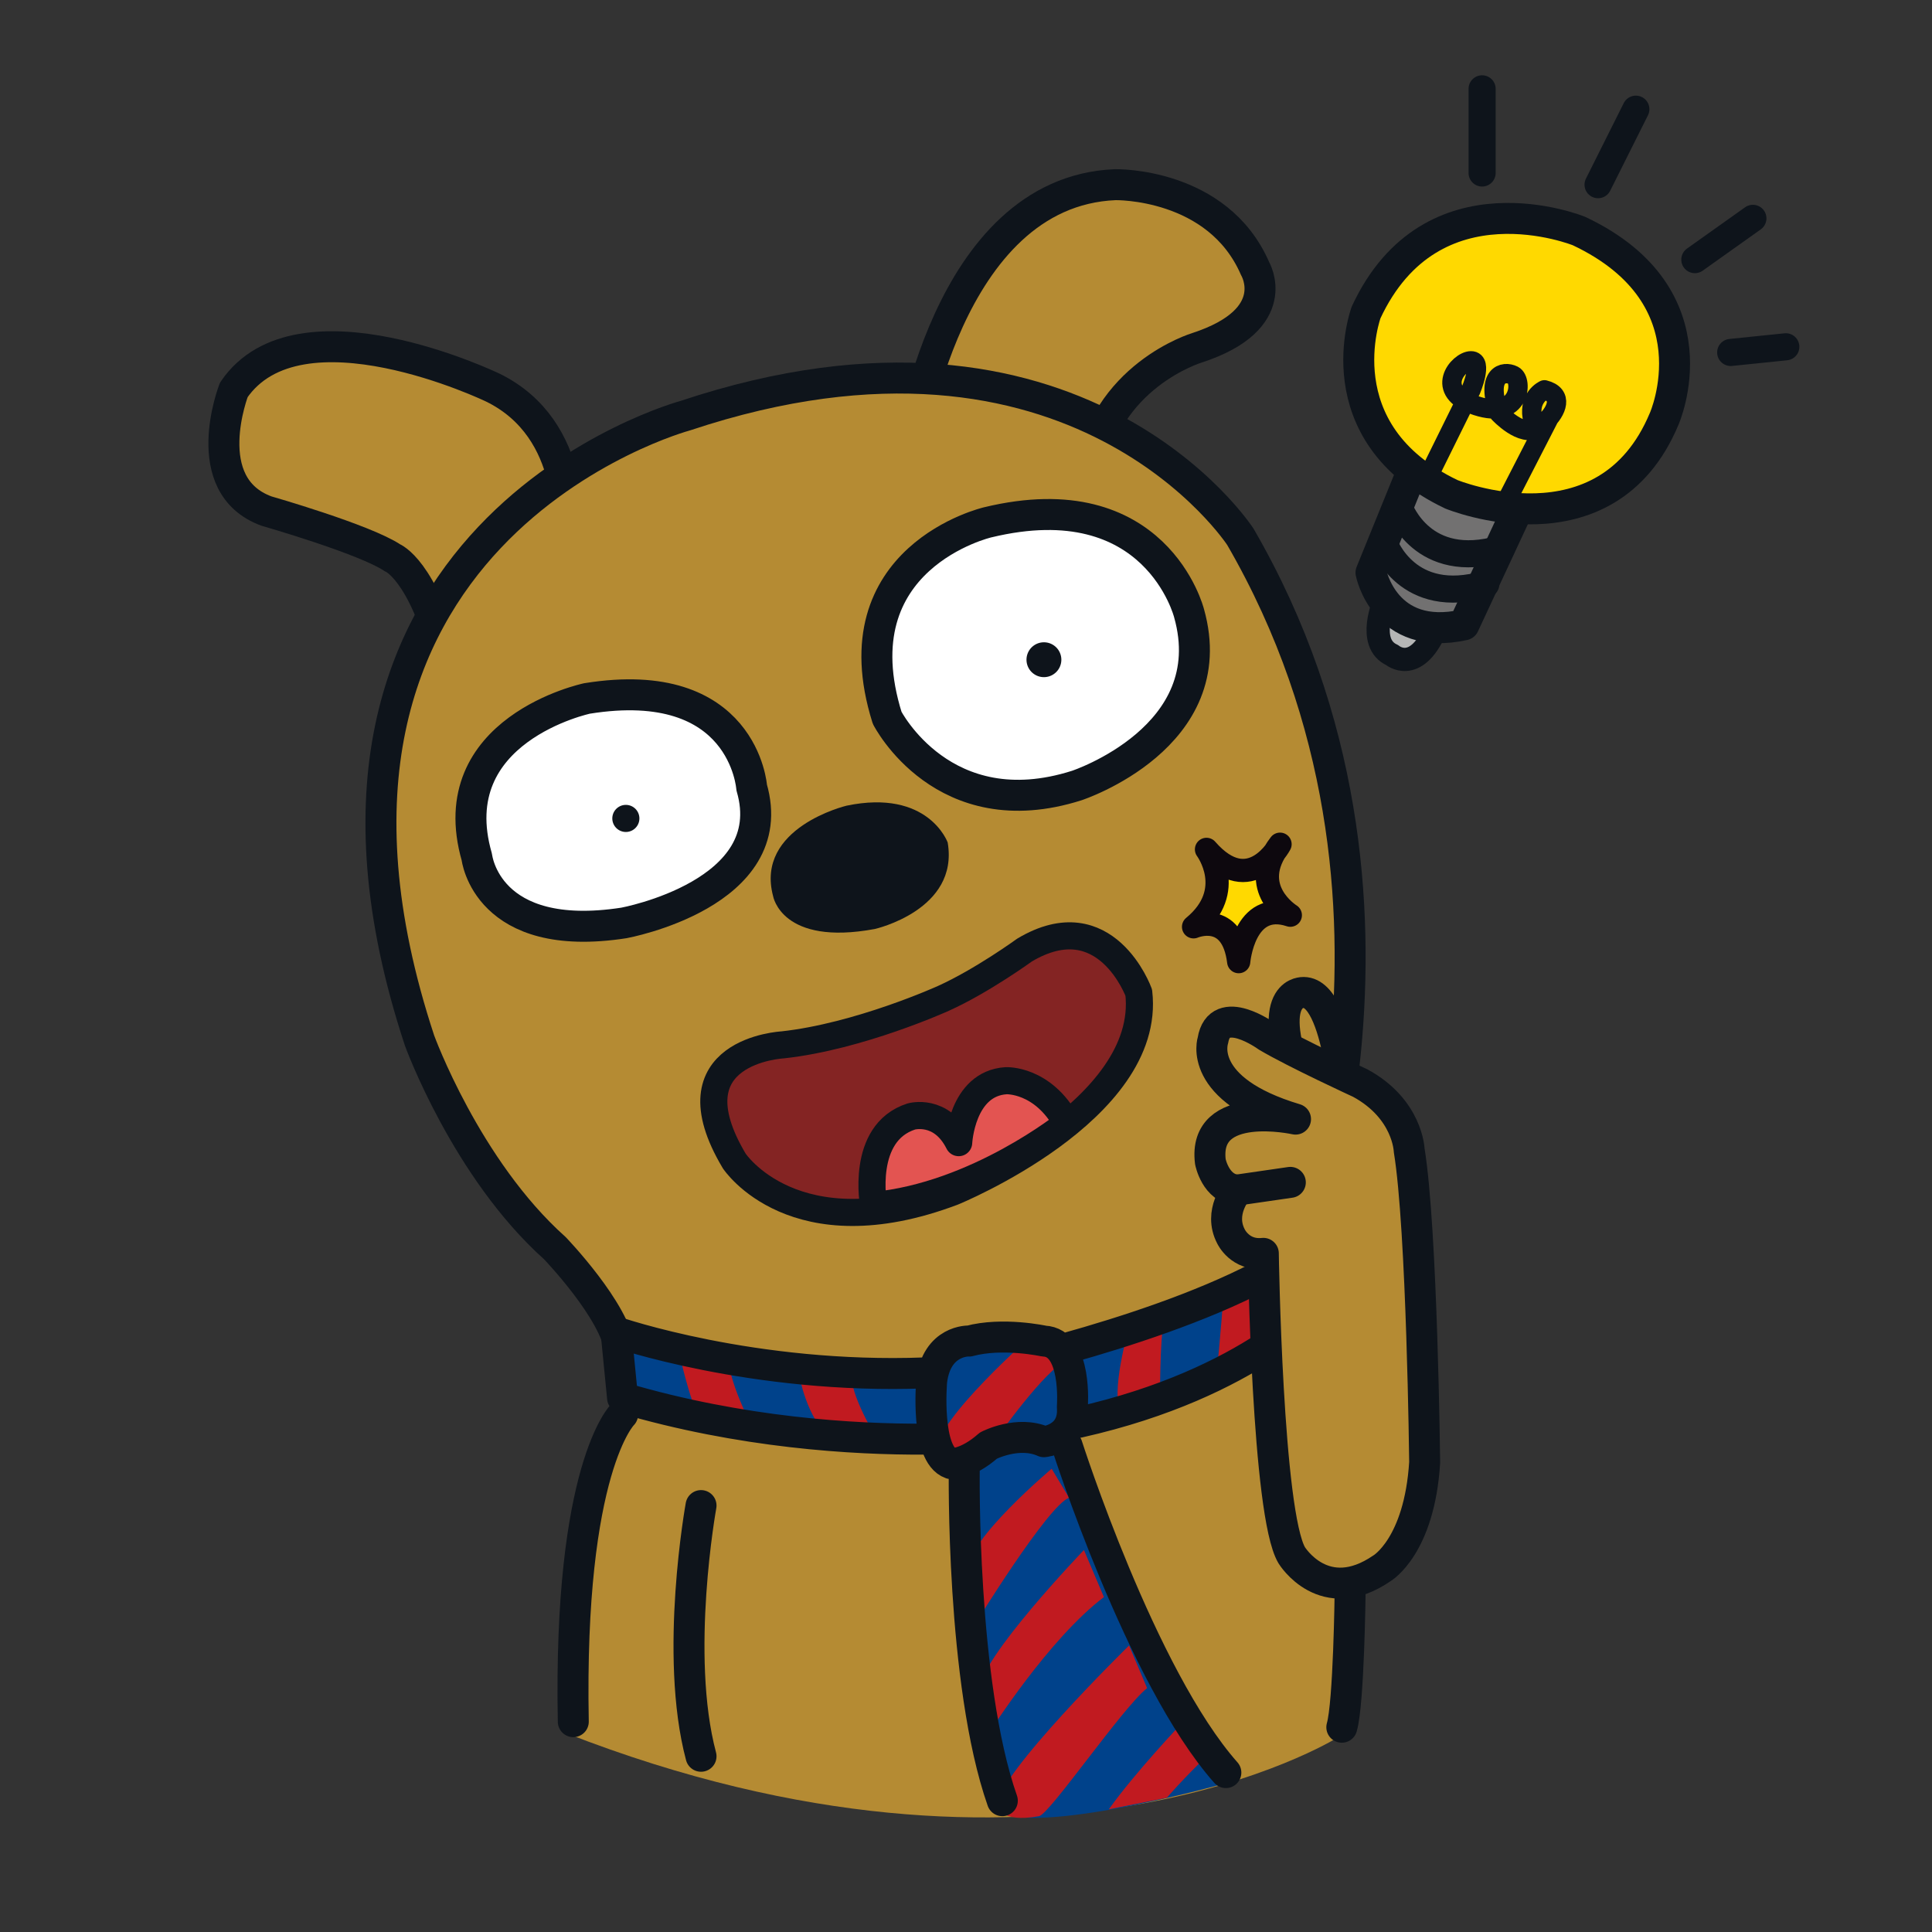 <svg xmlns="http://www.w3.org/2000/svg" width="102" height="102" fill="none"><rect width="100%" height="100%" fill="#333333" stroke="none"/><g clip-path="url(#a)"><path fill="#B58B33" d="M48.042 23.786S49.89 10.122 58.878 9.75c0 0 5.415-.122 7.385 4.431 0 0 1.586 2.665-3.077 4.185 0 0-4.925 1.48-5.665 6.773"/><path stroke="#0E141B" stroke-linecap="round" stroke-linejoin="round" stroke-width="1.635" d="M48.042 23.786S49.89 10.122 58.878 9.75c0 0 5.415-.122 7.385 4.431 0 0 1.586 2.665-3.077 4.185 0 0-4.925 1.48-5.665 6.773"/><path fill="#B58B33" d="M29.948 28.217s.617-5.539-3.94-7.758c0 0-10.218-4.925-13.663.123 0 0-1.97 5.047 1.724 6.4 0 0 5.17 1.48 6.65 2.465 0 0 1.598.617 2.833 5.415"/><path stroke="#0E141B" stroke-linecap="round" stroke-linejoin="round" stroke-width="1.635" d="M29.948 28.217s.617-5.539-3.94-7.758c0 0-10.218-4.925-13.663.123 0 0-1.97 5.047 1.724 6.4 0 0 5.17 1.48 6.65 2.465 0 0 1.598.617 2.833 5.415"/><path fill="#B58B33" stroke="#0E141B" stroke-linecap="round" stroke-linejoin="round" stroke-width="1.635" d="M36.185 21.943S13.29 28.094 22.15 54.935c0 0 2.46 6.773 7.14 10.958 0 0 3.2 3.323 3.45 5.415 0 0 10.831 3.818 19.329 1.848 0 0 13.418-1.97 16.128-5.17 0 0 8.493-20.314-2.71-39.643 0 0-8.616-13.296-29.301-6.4Z"/><path fill="#B58B33" d="M29.875 91.491s-.99-13.88 3.985-18.51c0 0 23.227 2.178 36.102-4.497 0 0 1.447 16.52.63 23.265 0 0-15.446 9.621-40.718-.253v-.005Z"/><path fill="#00428B" d="M51.775 90.96c-1.157-5.313-1.092-15.805-1.092-15.805l4.496-.818s4.496 13.402 9.536 19.807c0 0-9.299 2.628-11.902 1.586-.34-.135-.29-.887-.29-.887l-.748-3.883Z"/><path fill="#C11A20" d="M55.523 77.542s-4.497 3.78-4.394 5.313l.306 2.963s3.883-6.335 5.007-6.744l-.92-1.532ZM57.227 81.833s-5.588 5.825-5.485 7.357l.51 2.248s3.099-4.904 6.03-7.12l-1.055-2.485ZM62.47 90.895s-2.554 2.69-3.931 4.63l3.065-.613s.867-1.021 2.232-2.317l-1.361-1.704-.005.004ZM59.61 86.873s-7.05 6.915-6.949 8.448c0 0 .066.948 2.195.564.56-.102 4.41-5.738 5.706-6.76l-.952-2.248v-.004Z"/><path fill="#00428B" d="M32.43 70.32s9.06 3.134 19.618 1.908c0 0 13.01-2.791 17.645-7.018l.07 3.405s-4.632 5.587-16.759 7.153c0 0-9.605 1.156-20.231-1.974l-.34-3.475h-.004Z"/><path fill="#C11A20" d="M35.838 71.317s.527 2.567 1.153 3.666l2.791.515s-1.483-2.882-1.263-3.83l-2.685-.351h.004ZM59.61 70.082s-1.034 3.495-.41 4.599l2.045-.818s-.017-3.139.204-4.087l-1.84.306ZM64.617 68.039s-.205 2.963-.409 4.598l2.044-.817s-.017-3.14.204-4.088l-1.84.307ZM42.173 72.44s.266 2.036 1.492 3.365l2.657.204s-1.55-2.526-1.329-3.474l-2.82-.094Z"/><path fill="#B5B6B6" stroke="#0E141B" stroke-linecap="round" stroke-linejoin="round" stroke-width="1.226" d="M73.09 31.744s-.969 2.223.408 2.84c0 0 1.202 1.039 2.265-1.291l-2.673-1.549Z"/><path fill="#727171" stroke="#0E141B" stroke-linecap="round" stroke-linejoin="round" stroke-width="1.635" d="m75.039 23.692-2.657 6.54s.716 3.678 4.905 2.758l3.474-7.459-5.722-1.839Z"/><path fill="#FFD900" stroke="#0E141B" stroke-linecap="round" stroke-linejoin="round" stroke-width="1.635" d="M83.365 12.199s-7.766-3.168-11.24 4.291c0 0-2.35 6.336 4.496 9.605 0 0 8.174 3.372 11.24-3.985 0 0 2.86-6.437-4.496-9.911Z"/><path fill="#fff" stroke="#0E141B" stroke-linecap="round" stroke-linejoin="round" stroke-width="1.635" d="M31 36.873s-7.767 1.635-5.825 8.38c0 0 .51 4.597 7.766 3.473 0 0 8.378-1.532 6.744-7.152 0 0-.41-6.029-8.686-4.7ZM52.15 27.575s-7.97 1.84-5.313 10.32c0 0 2.963 5.824 10.014 3.576 0 0 7.766-2.554 5.926-9.094 0 0-1.737-6.948-10.627-4.802Z"/><path fill="#842423" stroke="#0E141B" stroke-linecap="round" stroke-linejoin="round" stroke-width="1.431" d="M49.8 52.712s-4.426 2.01-8.48 2.452c0 0-6.03.306-2.555 6.13 0 0 3.167 4.803 11.546 1.636 0 0 10.525-4.292 9.81-10.525 0 0-1.737-4.803-6.029-2.248 0 0-2.248 1.635-4.292 2.555Z"/><path fill="#B58B33" stroke="#0E141B" stroke-linecap="round" stroke-linejoin="round" stroke-width="1.635" d="M68.737 52.405s-2.248 0 .204 5.653l2.178 1.36s-.339-7.221-2.382-7.017v.004Z"/><path fill="#B58B33" stroke="#0E141B" stroke-linecap="round" stroke-linejoin="round" stroke-width="1.635" d="M71.802 57.175s-3.405-1.566-4.905-2.453c0 0-2.522-1.839-2.861.205 0 0-.887 2.587 4.361 4.157 0 0-4.905-1.092-4.496 2.247 0 0 .274 1.431 1.43 1.5 0 0-1.021 1.157-.338 2.453 0 0 .478 1.022 1.704.887 0 0 .204 13.757 1.5 15.94 0 0 1.704 2.792 4.77.683 0 0 1.974-1.157 2.248-5.588 0 0-.135-12.33-.818-16.484 0 0-.07-2.178-2.587-3.543l-.008-.004Z"/><path fill="#0E141B" d="M44.687 42.538s-4.84 1.153-3.87 4.778c0 0 .449 2.645 5.37 1.73 0 0 4.455-1.002 3.846-4.566 0 0-1.014-2.849-5.35-1.942h.004Z"/><path fill="#FFD900" stroke="#0D080E" stroke-linecap="round" stroke-linejoin="round" stroke-width="1.226" d="M63.697 44.843s1.635 2.179-.683 4.088c0 0 2.044-.887 2.383 1.839 0 0 .274-3.27 2.726-2.452 0 0-2.317-1.43-.543-3.748 0 0-1.566 2.93-3.883.273Z"/><path fill="#00428B" d="M51.162 70.798s-1.705-.07-1.975 2.113c0 0-.339 3.883 1.022 4.36 0 0 .818.07 1.974-.951 0 0 1.566-.818 2.931-.205 0 0 1.635-.135 1.5-1.84 0 0 .274-3.404-1.5-3.473 0 0-2.178-.479-3.952 0v-.004Z"/><path fill="#C11A20" d="M54.5 70.491s-5.108 4.496-5.006 6.029l1.328.817 1.737-1.328s2.657-3.78 3.78-4.19l-1.838-1.328Z"/><path fill="#E35451" stroke="#0E141B" stroke-linecap="round" stroke-linejoin="round" stroke-width="1.431" d="M46.122 63.645s-.716-3.83 1.99-4.7c0 0 1.582-.458 2.502 1.381 0 0 .15-3.118 2.501-3.27 0 0 1.941-.102 3.217 2.248 0 0-4.75 3.83-10.218 4.341h.008Z"/><path fill="#0E141B" d="M55.114 35.75a.92.92 0 1 0 0-1.84.92.92 0 0 0 0 1.84ZM33.042 43.924a.715.715 0 1 0 0-1.43.715.715 0 0 0 0 1.43Z"/><path stroke="#0E141B" stroke-linecap="round" stroke-linejoin="round" stroke-width="1.635" d="M66.828 71.104c-2.068 1.349-5.273 2.951-9.863 3.985M56.336 71.17c3-.838 7.05-2.146 10.194-3.79M48.864 75.98c-3.793.02-9.72-.33-15.997-2.182l-.34-3.474s7.239 2.505 16.317 2.158M51.162 70.798s-1.705-.07-1.975 2.113c0 0-.339 3.883 1.022 4.36 0 0 .818.07 1.974-.951 0 0 1.566-.818 2.931-.205 0 0 1.635-.135 1.5-1.84 0 0 .274-3.404-1.5-3.473 0 0-2.178-.479-3.952 0v-.004ZM32.871 74.68s-2.861 2.792-2.604 16.215M37.011 79.487s-1.43 7.868 0 13.235M71.279 84.085s-.066 5.825-.438 7.104M50.908 77.542s-.172 11.293 2.01 17.526M56.336 76.32s3.903 12.204 8.383 17.264M65.332 62.828l2.791-.405"/><path stroke="#0E141B" stroke-linecap="round" stroke-linejoin="round" stroke-width="1.431" d="M78.248 4.69v4.443M84.37 9.75l1.995-3.985M89.479 13.707l3.065-2.179M91.372 18.608l2.91-.299"/><path stroke="#0E141B" stroke-linecap="round" stroke-linejoin="round" stroke-width="1.022" d="m75.582 24.796 2.08-4.21s.65-1.537 0-1.537-2.04 1.61.29 2.375c2.33.764 2.457-1.353 1.946-1.61-.51-.258-1.48-.05-.764 1.994 0 0 1.226 1.328 2.043.793.14-.09.274-.2.401-.32.621-.588.977-1.446-.04-1.7 0 0-.945.41-.59 1.684M79.637 26.247l2.158-4.202"/><path stroke="#0E141B" stroke-linecap="round" stroke-linejoin="round" stroke-width="1.431" d="M73.89 26.864c.041.016 1.202 3.314 5.363 2.109M73.081 28.727c.04.017 1.202 3.315 5.362 2.11"/></g><defs><clipPath id="a"><path fill="#fff" d="M11 3.975h83.997v92H11z"/></clipPath></defs></svg>